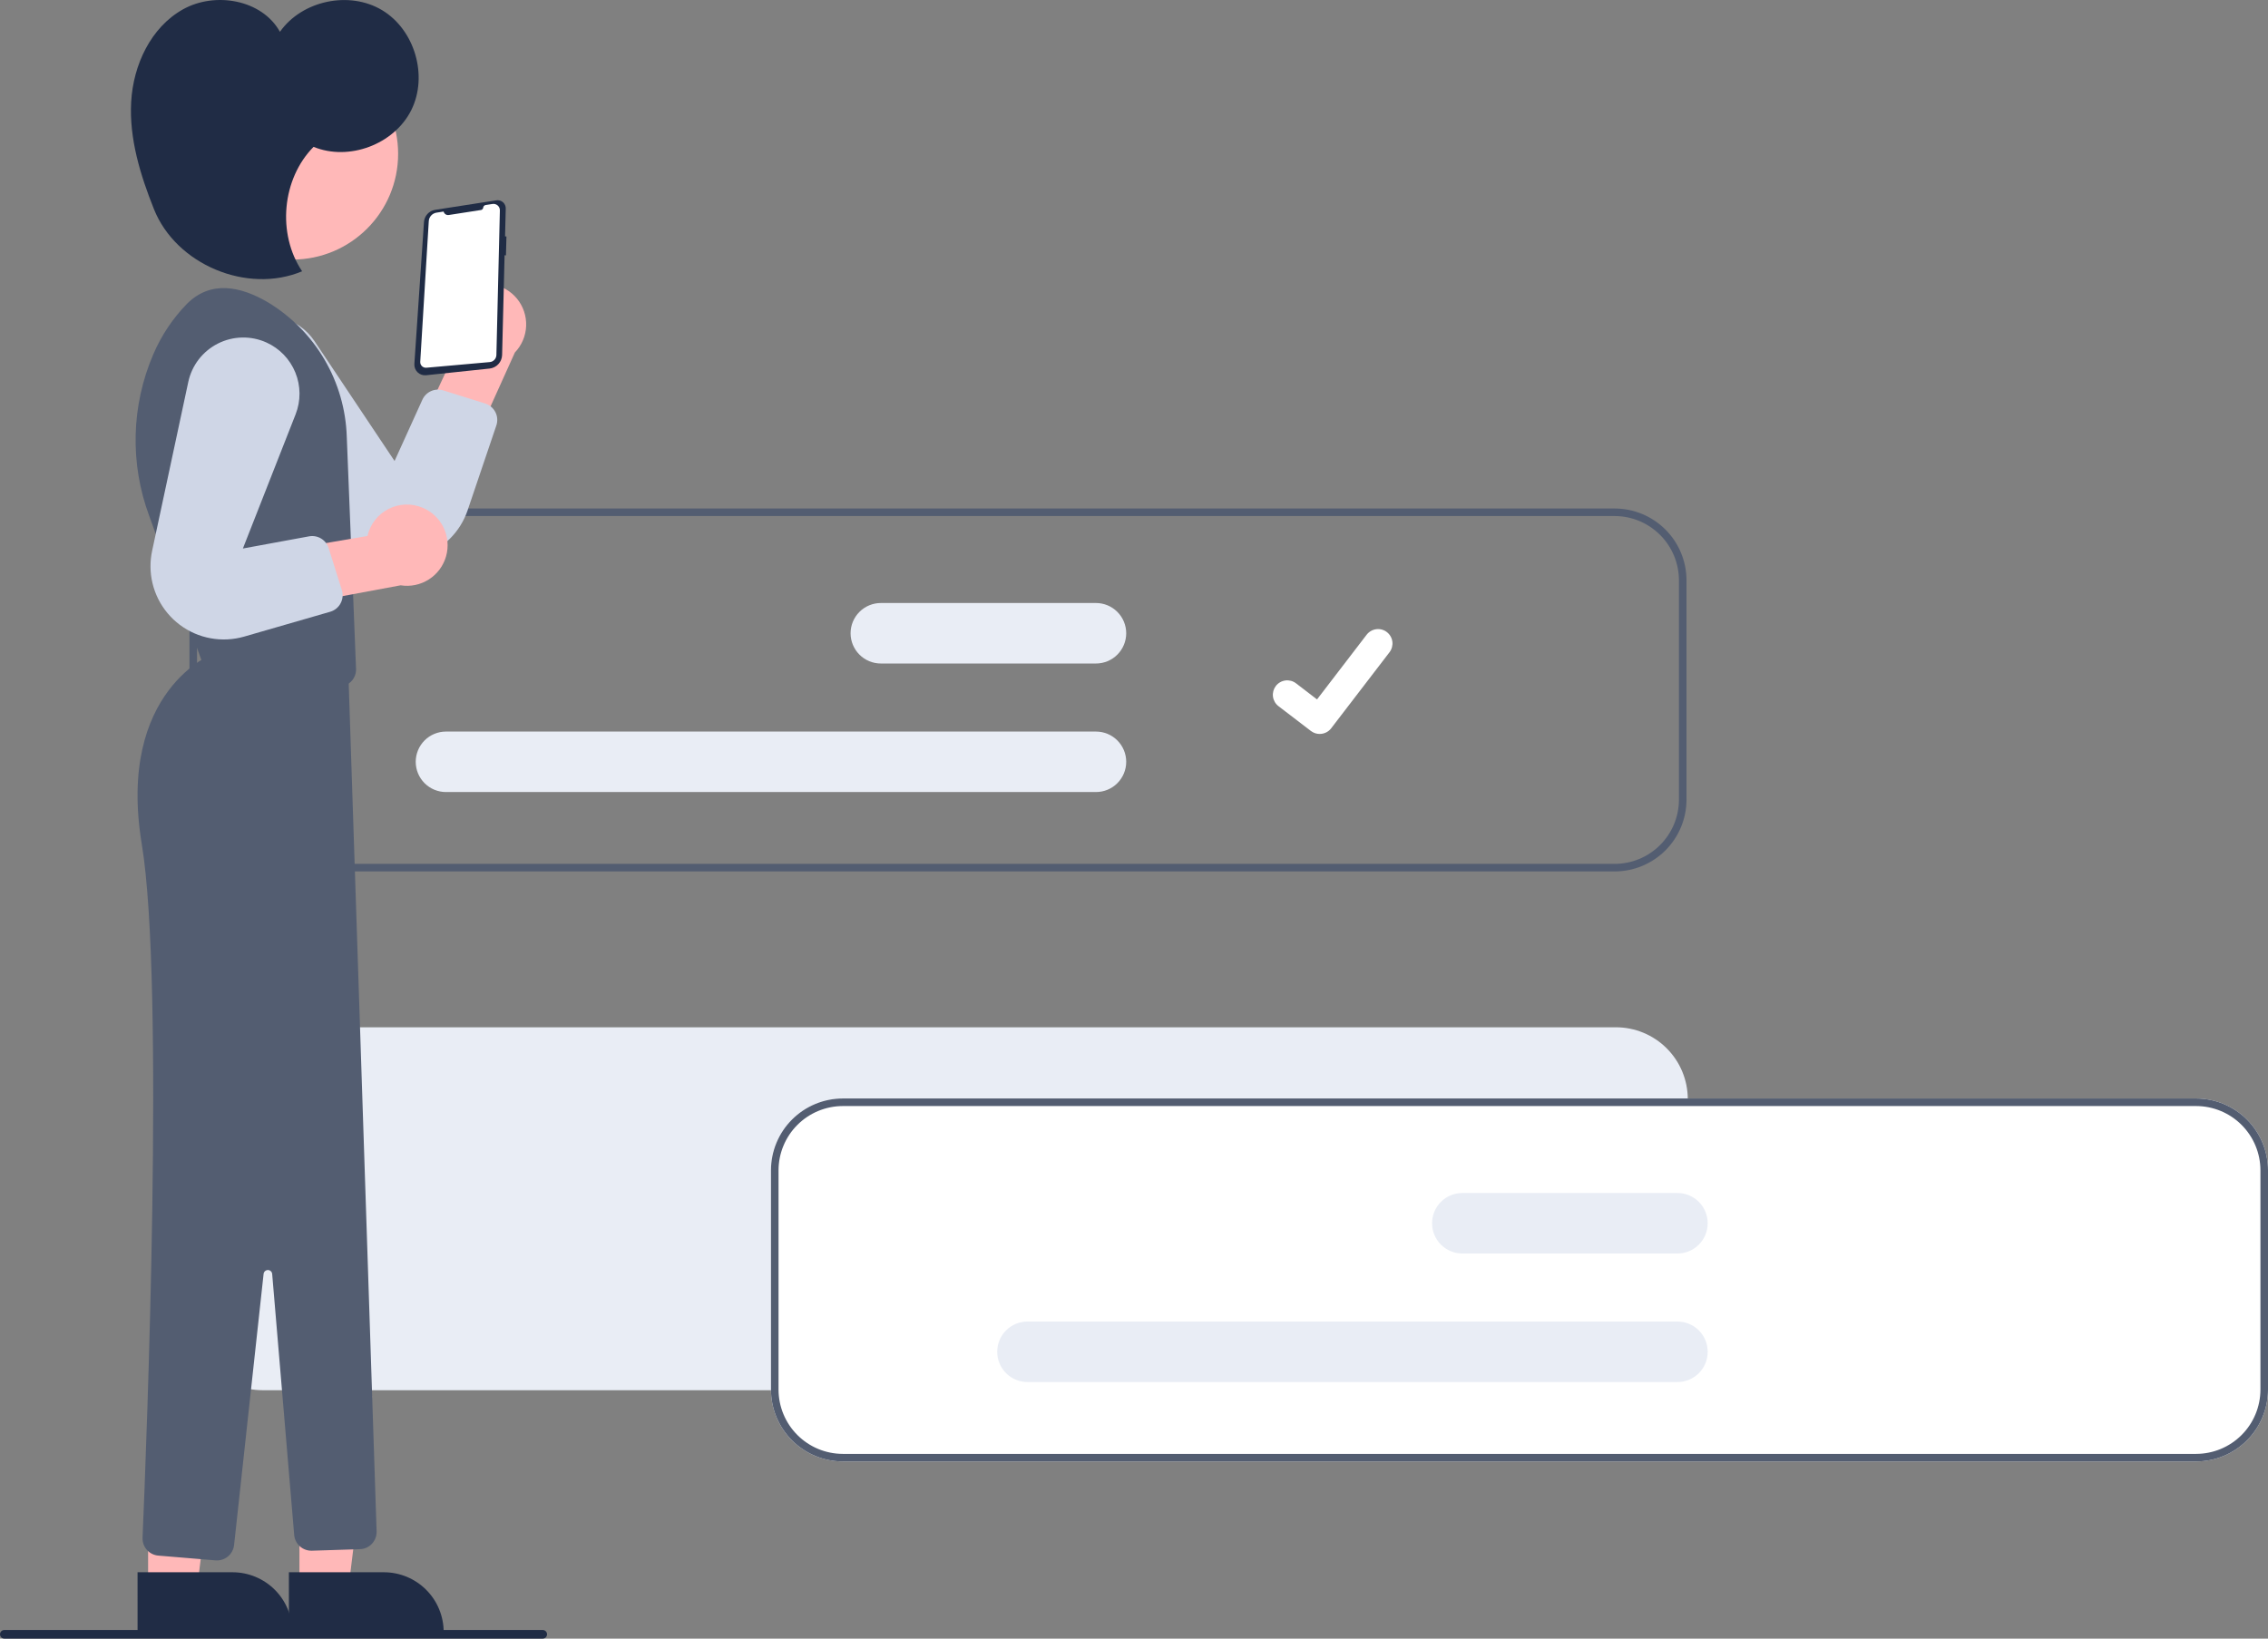 <svg width="137" height="99" viewBox="0 0 137 99" fill="none" xmlns="http://www.w3.org/2000/svg"
  class="bpa-head__vector">
  <rect x="0" y="0" width="137" height="99" fill="#808080" stroke="none"/>
  <path
    d="M15.863 62.065H97.612C98.762 62.066 99.866 62.524 100.679 63.337C101.493 64.151 101.951 65.254 101.952 66.405V79.653C101.951 80.804 101.493 81.907 100.679 82.721C99.866 83.535 98.762 83.992 97.612 83.993H15.863C14.712 83.992 13.608 83.535 12.795 82.721C11.981 81.907 11.524 80.804 11.523 79.653V66.405C11.524 65.254 11.981 64.151 12.795 63.337C13.608 62.524 14.712 62.066 15.863 62.065Z"
    fill="#E9EDF5"></path>
  <path
    d="M15.785 30.722H97.534C98.685 30.723 99.788 31.18 100.602 31.994C101.416 32.808 101.873 33.911 101.875 35.062V48.31C101.873 49.461 101.416 50.564 100.602 51.378C99.788 52.191 98.685 52.649 97.534 52.65H15.785C14.635 52.649 13.531 52.191 12.718 51.378C11.904 50.564 11.446 49.461 11.445 48.31V35.062C11.446 33.911 11.904 32.808 12.718 31.994C13.531 31.18 14.635 30.723 15.785 30.722ZM11.902 48.31C11.904 49.34 12.313 50.326 13.041 51.054C13.769 51.782 14.756 52.192 15.785 52.193H97.534C98.564 52.192 99.551 51.782 100.279 51.054C101.007 50.326 101.416 49.34 101.418 48.31V35.062C101.416 34.032 101.007 33.045 100.279 32.318C99.551 31.59 98.564 31.18 97.534 31.178H15.785C14.756 31.18 13.769 31.59 13.041 32.318C12.313 33.045 11.904 34.032 11.902 35.062V48.31Z"
    fill="#535D71"></path>
  <path
    d="M26.939 47.853H66.202C66.687 47.853 67.152 47.661 67.494 47.318C67.837 46.975 68.03 46.511 68.03 46.026C68.03 45.541 67.837 45.077 67.494 44.734C67.152 44.391 66.687 44.199 66.202 44.199H26.939C26.455 44.199 25.99 44.391 25.647 44.734C25.305 45.077 25.112 45.541 25.112 46.026C25.112 46.511 25.305 46.975 25.647 47.318C25.99 47.661 26.455 47.853 26.939 47.853Z"
    fill="#E9EDF5"></path>
  <path
    d="M53.208 40.087H66.202C66.687 40.087 67.152 39.895 67.494 39.552C67.837 39.209 68.03 38.744 68.03 38.26C68.03 37.775 67.837 37.31 67.494 36.968C67.152 36.625 66.687 36.432 66.202 36.432H53.208C52.723 36.432 52.258 36.625 51.916 36.968C51.573 37.31 51.38 37.775 51.38 38.26C51.38 38.744 51.573 39.209 51.916 39.552C52.258 39.895 52.723 40.087 53.208 40.087Z"
    fill="#E9EDF5"></path>
  <path
    d="M80.898 49.24C82.392 49.24 83.853 48.797 85.095 47.967C86.337 47.137 87.305 45.957 87.877 44.577C88.449 43.197 88.599 41.678 88.307 40.212C88.016 38.747 87.296 37.401 86.24 36.345C85.183 35.288 83.837 34.569 82.372 34.278C80.907 33.986 79.388 34.136 78.008 34.707C76.627 35.279 75.448 36.247 74.618 37.489C73.788 38.732 73.344 40.192 73.344 41.686C73.347 43.689 74.143 45.609 75.559 47.025C76.976 48.441 78.896 49.238 80.898 49.24Z"
    class="bpa-head__vector-item"></path>
  <path
    d="M79.716 44.343C79.529 44.344 79.347 44.283 79.197 44.17L79.187 44.164L77.23 42.666C77.139 42.596 77.062 42.51 77.005 42.411C76.948 42.312 76.91 42.203 76.895 42.089C76.88 41.976 76.888 41.861 76.917 41.75C76.947 41.64 76.998 41.536 77.067 41.445C77.137 41.354 77.224 41.278 77.323 41.221C77.422 41.164 77.531 41.127 77.644 41.112C77.758 41.097 77.873 41.105 77.984 41.134C78.094 41.164 78.198 41.215 78.288 41.285L79.556 42.257L82.553 38.348C82.623 38.257 82.709 38.181 82.808 38.124C82.907 38.067 83.016 38.03 83.129 38.015C83.243 38 83.358 38.007 83.468 38.037C83.578 38.066 83.682 38.117 83.772 38.187L83.773 38.187L83.754 38.213L83.773 38.187C83.956 38.328 84.076 38.535 84.106 38.764C84.136 38.992 84.074 39.223 83.934 39.407L80.409 44.003C80.328 44.109 80.223 44.195 80.103 44.253C79.983 44.312 79.851 44.343 79.717 44.342L79.716 44.343Z"
    fill="white"></path>
  <path
    d="M50.911 66.367H132.66C133.811 66.368 134.914 66.826 135.728 67.64C136.541 68.453 136.999 69.557 137 70.707V83.956C136.999 85.107 136.541 86.21 135.728 87.023C134.914 87.837 133.811 88.295 132.66 88.296H50.911C49.76 88.295 48.657 87.837 47.843 87.023C47.029 86.21 46.572 85.107 46.571 83.956V70.707C46.572 69.557 47.029 68.453 47.843 67.64C48.657 66.826 49.76 66.368 50.911 66.367Z"
    fill="white"></path>
  <path
    d="M50.911 66.367H132.66C133.811 66.368 134.914 66.826 135.728 67.64C136.541 68.453 136.999 69.557 137 70.707V83.956C136.999 85.107 136.541 86.21 135.728 87.023C134.914 87.837 133.811 88.295 132.66 88.296H50.911C49.76 88.295 48.657 87.837 47.843 87.023C47.029 86.21 46.572 85.107 46.571 83.956V70.707C46.572 69.557 47.029 68.453 47.843 67.64C48.657 66.826 49.76 66.368 50.911 66.367ZM47.028 83.956C47.029 84.985 47.439 85.972 48.167 86.7C48.895 87.428 49.881 87.838 50.911 87.839H132.66C133.689 87.838 134.676 87.428 135.404 86.7C136.132 85.972 136.542 84.985 136.543 83.956V70.707C136.542 69.678 136.132 68.691 135.404 67.963C134.676 67.235 133.689 66.826 132.66 66.824H50.911C49.881 66.826 48.895 67.235 48.167 67.963C47.439 68.691 47.029 69.678 47.028 70.707V83.956Z"
    fill="#535D71"></path>
  <path
    d="M62.065 83.499H101.327C101.812 83.499 102.277 83.306 102.62 82.964C102.962 82.621 103.155 82.156 103.155 81.671C103.155 81.187 102.962 80.722 102.62 80.379C102.277 80.037 101.812 79.844 101.327 79.844H62.065C61.58 79.844 61.115 80.037 60.773 80.379C60.43 80.722 60.237 81.187 60.237 81.671C60.237 82.156 60.43 82.621 60.773 82.964C61.115 83.306 61.58 83.499 62.065 83.499Z"
    fill="#E9EDF5"></path>
  <path
    d="M88.332 75.733H101.327C101.567 75.733 101.804 75.685 102.026 75.594C102.248 75.502 102.449 75.367 102.619 75.197C102.789 75.028 102.923 74.826 103.015 74.605C103.107 74.383 103.154 74.145 103.154 73.905C103.154 73.665 103.107 73.428 103.015 73.206C102.923 72.984 102.789 72.783 102.619 72.613C102.449 72.443 102.248 72.309 102.026 72.217C101.804 72.125 101.567 72.078 101.327 72.078H88.332C87.848 72.078 87.383 72.27 87.04 72.613C86.698 72.956 86.505 73.421 86.505 73.905C86.505 74.39 86.698 74.855 87.04 75.197C87.383 75.54 87.848 75.733 88.332 75.733Z"
    fill="#E9EDF5"></path>
  <path
    d="M116.024 84.885C117.518 84.885 118.978 84.442 120.22 83.612C121.463 82.782 122.431 81.603 123.002 80.222C123.574 78.842 123.724 77.323 123.432 75.858C123.141 74.393 122.421 73.047 121.365 71.99C120.309 70.934 118.963 70.214 117.497 69.923C116.032 69.631 114.513 69.781 113.133 70.353C111.753 70.924 110.573 71.893 109.743 73.135C108.913 74.377 108.47 75.838 108.47 77.332C108.472 79.334 109.269 81.254 110.685 82.67C112.101 84.087 114.021 84.883 116.024 84.885Z"
    class="bpa-head__vector-item"></path>
  <path
    d="M114.842 79.988C114.654 79.989 114.472 79.928 114.322 79.816L114.313 79.809L112.355 78.311C112.264 78.242 112.188 78.155 112.13 78.056C112.073 77.957 112.036 77.848 112.021 77.734C112.006 77.621 112.013 77.506 112.043 77.395C112.072 77.285 112.123 77.181 112.193 77.09C112.262 77 112.349 76.923 112.448 76.866C112.547 76.809 112.656 76.772 112.77 76.757C112.883 76.742 112.998 76.75 113.109 76.779C113.219 76.809 113.323 76.86 113.414 76.93L114.682 77.903L117.678 73.993C117.748 73.902 117.835 73.826 117.933 73.769C118.032 73.712 118.141 73.675 118.255 73.66C118.368 73.645 118.483 73.653 118.593 73.682C118.704 73.712 118.807 73.763 118.898 73.832L118.879 73.858L118.898 73.832C119.081 73.973 119.201 74.18 119.231 74.409C119.261 74.637 119.2 74.869 119.059 75.052L115.535 79.648C115.453 79.754 115.348 79.84 115.228 79.898C115.108 79.957 114.976 79.988 114.843 79.987L114.842 79.988Z"
    fill="white"></path>
  <path
    d="M32.784 99H0.26C0.191 99 0.125 98.972 0.076 98.924C0.027 98.875 0 98.809 0 98.74C0 98.671 0.027 98.605 0.076 98.556C0.125 98.507 0.191 98.48 0.26 98.48H32.784C32.853 98.48 32.919 98.507 32.968 98.556C33.016 98.605 33.044 98.671 33.044 98.74C33.044 98.809 33.016 98.875 32.968 98.924C32.919 98.972 32.853 99 32.784 99Z"
    fill="#202C45"></path>
  <path
    d="M28.008 17.534C27.707 17.724 27.451 17.978 27.258 18.278C27.065 18.578 26.94 18.917 26.893 19.271C26.845 19.624 26.875 19.984 26.982 20.324C27.088 20.665 27.268 20.978 27.508 21.241L25.144 26.29L27.862 28.475L31.101 21.298C31.516 20.865 31.759 20.294 31.782 19.694C31.805 19.094 31.608 18.506 31.227 18.042C30.845 17.578 30.307 17.27 29.714 17.177C29.121 17.083 28.514 17.21 28.008 17.534V17.534Z"
    fill="#FFB8B8"></path>
  <path
    d="M14.421 19.583C15.169 19.133 16.062 18.989 16.914 19.18C17.766 19.371 18.511 19.882 18.996 20.608L23.834 27.852L25.514 24.149C25.619 23.918 25.804 23.733 26.036 23.63C26.268 23.526 26.529 23.51 26.772 23.586L29.307 24.378C29.439 24.419 29.562 24.487 29.668 24.576C29.774 24.666 29.861 24.776 29.924 24.899C29.987 25.023 30.025 25.158 30.035 25.296C30.045 25.435 30.027 25.574 29.982 25.705L28.247 30.829C28.027 31.478 27.661 32.066 27.175 32.549C26.69 33.031 26.1 33.395 25.451 33.611C24.801 33.827 24.11 33.889 23.433 33.794C22.755 33.698 22.109 33.446 21.545 33.059C21.282 32.877 21.038 32.668 20.82 32.435L13.69 24.817C13.344 24.447 13.085 24.004 12.932 23.521C12.779 23.038 12.736 22.527 12.806 22.025C12.876 21.523 13.057 21.044 13.337 20.621C13.616 20.198 13.987 19.843 14.421 19.583Z"
    fill="#CFD6E6"></path>
  <path
    d="M30.072 12.097C30.202 12.101 30.325 12.155 30.415 12.249C30.504 12.344 30.553 12.469 30.55 12.599L30.508 14.281L30.592 14.288L30.562 15.431L30.48 15.42L30.33 21.444C30.325 21.65 30.245 21.848 30.105 21.999C29.965 22.151 29.775 22.246 29.57 22.268L25.739 22.671C25.646 22.681 25.552 22.67 25.463 22.64C25.374 22.609 25.294 22.56 25.226 22.495C25.158 22.43 25.106 22.351 25.072 22.263C25.038 22.176 25.024 22.082 25.03 21.988L25.611 13.411C25.624 13.23 25.697 13.06 25.819 12.927C25.941 12.793 26.105 12.706 26.283 12.678L29.981 12.104C30.011 12.099 30.042 12.097 30.072 12.097Z"
    fill="#202C45"></path>
  <path
    d="M27.108 12.99L29.052 12.688C29.087 12.683 29.119 12.666 29.143 12.64C29.168 12.615 29.183 12.582 29.187 12.547C29.191 12.507 29.209 12.469 29.236 12.44C29.264 12.411 29.3 12.392 29.34 12.386L29.75 12.323C29.805 12.314 29.863 12.318 29.917 12.333C29.971 12.349 30.021 12.377 30.064 12.414C30.106 12.451 30.14 12.498 30.163 12.549C30.186 12.601 30.197 12.657 30.195 12.714L29.985 21.447C29.982 21.556 29.94 21.659 29.866 21.738C29.791 21.818 29.691 21.867 29.583 21.876L25.755 22.217C25.706 22.221 25.657 22.215 25.611 22.198C25.565 22.182 25.523 22.156 25.488 22.122C25.452 22.087 25.425 22.046 25.407 22C25.39 21.954 25.382 21.905 25.385 21.857L25.901 13.358C25.909 13.233 25.959 13.114 26.044 13.021C26.128 12.929 26.242 12.867 26.366 12.848L26.797 12.781C26.813 12.849 26.854 12.908 26.912 12.946C26.969 12.985 27.039 13.001 27.108 12.99Z"
    fill="white"></path>
  <path d="M18.088 95.841L21.063 95.841L22.478 84.368L18.087 84.369L18.088 95.841Z"
    fill="#FFB8B8"></path>
  <path
    d="M26.8 98.603L17.452 98.604L17.451 94.992L23.188 94.991C23.662 94.991 24.132 95.085 24.57 95.266C25.009 95.448 25.407 95.714 25.742 96.049C26.078 96.385 26.344 96.783 26.525 97.221C26.707 97.659 26.8 98.129 26.8 98.603L26.8 98.603Z"
    fill="#202C45"></path>
  <path d="M8.947 95.841L11.921 95.841L13.336 84.368L8.946 84.369L8.947 95.841Z"
    fill="#FFB8B8"></path>
  <path
    d="M17.658 98.603L8.31 98.604L8.309 94.992L14.046 94.991C15.004 94.991 15.922 95.372 16.6 96.049C17.277 96.726 17.658 97.645 17.658 98.603L17.658 98.603Z"
    fill="#202C45"></path>
  <path
    d="M17.658 15.683C21.188 15.683 24.049 12.822 24.049 9.293C24.049 5.763 21.188 2.902 17.658 2.902C14.129 2.902 11.268 5.763 11.268 9.293C11.268 12.822 14.129 15.683 17.658 15.683Z"
    fill="#FFB8B8"></path>
  <path
    d="M20.947 26.39C20.895 24.747 20.432 23.144 19.601 21.725C18.771 20.307 17.598 19.119 16.191 18.269C14.54 17.297 12.733 16.917 11.295 18.355C10.432 19.24 9.74 20.277 9.256 21.415C7.926 24.515 7.839 28.007 9.013 31.169L12.435 40.623L20.355 41.481C20.504 41.497 20.654 41.481 20.796 41.434C20.938 41.386 21.068 41.309 21.177 41.207C21.287 41.105 21.373 40.98 21.43 40.842C21.486 40.703 21.513 40.554 21.507 40.405L20.947 26.39Z"
    fill="#535D71"></path>
  <path
    d="M12.937 39.459C12.937 39.459 7.02 41.668 8.567 51.021C9.955 59.414 8.852 87.273 8.611 92.904C8.6 93.173 8.693 93.435 8.87 93.637C9.048 93.838 9.297 93.963 9.565 93.985L13.018 94.273C13.289 94.296 13.558 94.211 13.767 94.039C13.976 93.866 14.11 93.618 14.14 93.348L15.923 76.963C15.93 76.899 15.961 76.84 16.009 76.797C16.058 76.754 16.121 76.731 16.185 76.731C16.25 76.732 16.312 76.757 16.359 76.801C16.407 76.845 16.436 76.905 16.441 76.97L17.771 92.736C17.793 93.001 17.916 93.248 18.116 93.426C18.315 93.603 18.574 93.697 18.84 93.689L21.742 93.597C21.878 93.593 22.013 93.561 22.137 93.505C22.262 93.449 22.375 93.368 22.468 93.269C22.562 93.169 22.634 93.051 22.683 92.923C22.731 92.795 22.753 92.659 22.749 92.522L21.04 40.551L12.937 39.459Z"
    fill="#535D71"></path>
  <path
    d="M18.941 8.872C21.078 9.748 23.807 8.724 24.841 6.658C25.874 4.592 25.056 1.794 23.073 0.61C21.09 -0.575 18.238 0.033 16.91 1.922C15.829 -0.025 12.997 -0.522 11.053 0.565C9.108 1.651 8.049 3.927 7.924 6.151C7.798 8.375 8.474 10.566 9.299 12.635C10.633 15.981 14.928 17.783 18.25 16.39C16.729 14.125 17.029 10.81 18.941 8.872Z"
    fill="#202C45"></path>
  <path
    d="M27.553 18.308C27.496 18.309 27.441 18.29 27.395 18.256L27.393 18.254L26.798 17.799C26.771 17.778 26.748 17.752 26.73 17.722C26.713 17.692 26.702 17.659 26.697 17.624C26.693 17.59 26.695 17.555 26.704 17.522C26.713 17.488 26.728 17.457 26.75 17.429C26.771 17.402 26.797 17.379 26.827 17.361C26.857 17.344 26.89 17.333 26.924 17.328C26.959 17.323 26.994 17.326 27.027 17.335C27.061 17.344 27.092 17.359 27.12 17.38L27.505 17.675L28.414 16.489C28.435 16.462 28.461 16.438 28.491 16.421C28.521 16.404 28.555 16.392 28.589 16.388C28.623 16.383 28.658 16.386 28.692 16.395C28.725 16.404 28.756 16.419 28.784 16.44L28.784 16.44L28.778 16.448L28.784 16.44C28.84 16.483 28.876 16.546 28.885 16.615C28.894 16.684 28.876 16.755 28.833 16.81L27.763 18.205C27.739 18.237 27.707 18.263 27.67 18.281C27.634 18.299 27.594 18.308 27.553 18.308L27.553 18.308Z"
    class="bpa-head__vector-item"></path>
  <path
    d="M25.527 30.675C25.198 30.536 24.843 30.471 24.487 30.484C24.131 30.497 23.781 30.588 23.464 30.751C23.146 30.914 22.869 31.144 22.65 31.425C22.431 31.707 22.276 32.033 22.197 32.381L16.702 33.323L16.46 36.802L24.201 35.363C24.794 35.457 25.401 35.331 25.907 35.007C26.413 34.684 26.783 34.186 26.946 33.608C27.11 33.03 27.055 32.412 26.794 31.872C26.532 31.331 26.081 30.905 25.527 30.675L25.527 30.675Z"
    fill="#FFB8B8"></path>
  <path
    d="M16.087 20.689C16.884 21.047 17.512 21.698 17.841 22.506C18.171 23.314 18.176 24.219 17.857 25.031L14.672 33.139L18.671 32.404C18.921 32.358 19.178 32.405 19.396 32.536C19.613 32.667 19.776 32.873 19.852 33.115L20.649 35.649C20.691 35.781 20.705 35.92 20.692 36.059C20.679 36.197 20.639 36.331 20.573 36.453C20.508 36.575 20.418 36.683 20.31 36.77C20.202 36.858 20.078 36.922 19.945 36.961L14.747 38.462C14.09 38.651 13.397 38.686 12.724 38.563C12.05 38.441 11.415 38.163 10.867 37.754C10.319 37.344 9.873 36.812 9.565 36.202C9.257 35.59 9.094 34.916 9.091 34.232C9.089 33.912 9.122 33.593 9.189 33.28L11.373 23.078C11.479 22.582 11.694 22.117 12.003 21.715C12.313 21.314 12.708 20.987 13.16 20.758C13.612 20.529 14.109 20.404 14.616 20.392C15.122 20.38 15.625 20.482 16.087 20.689Z"
    fill="#CFD6E6"></path>
</svg>